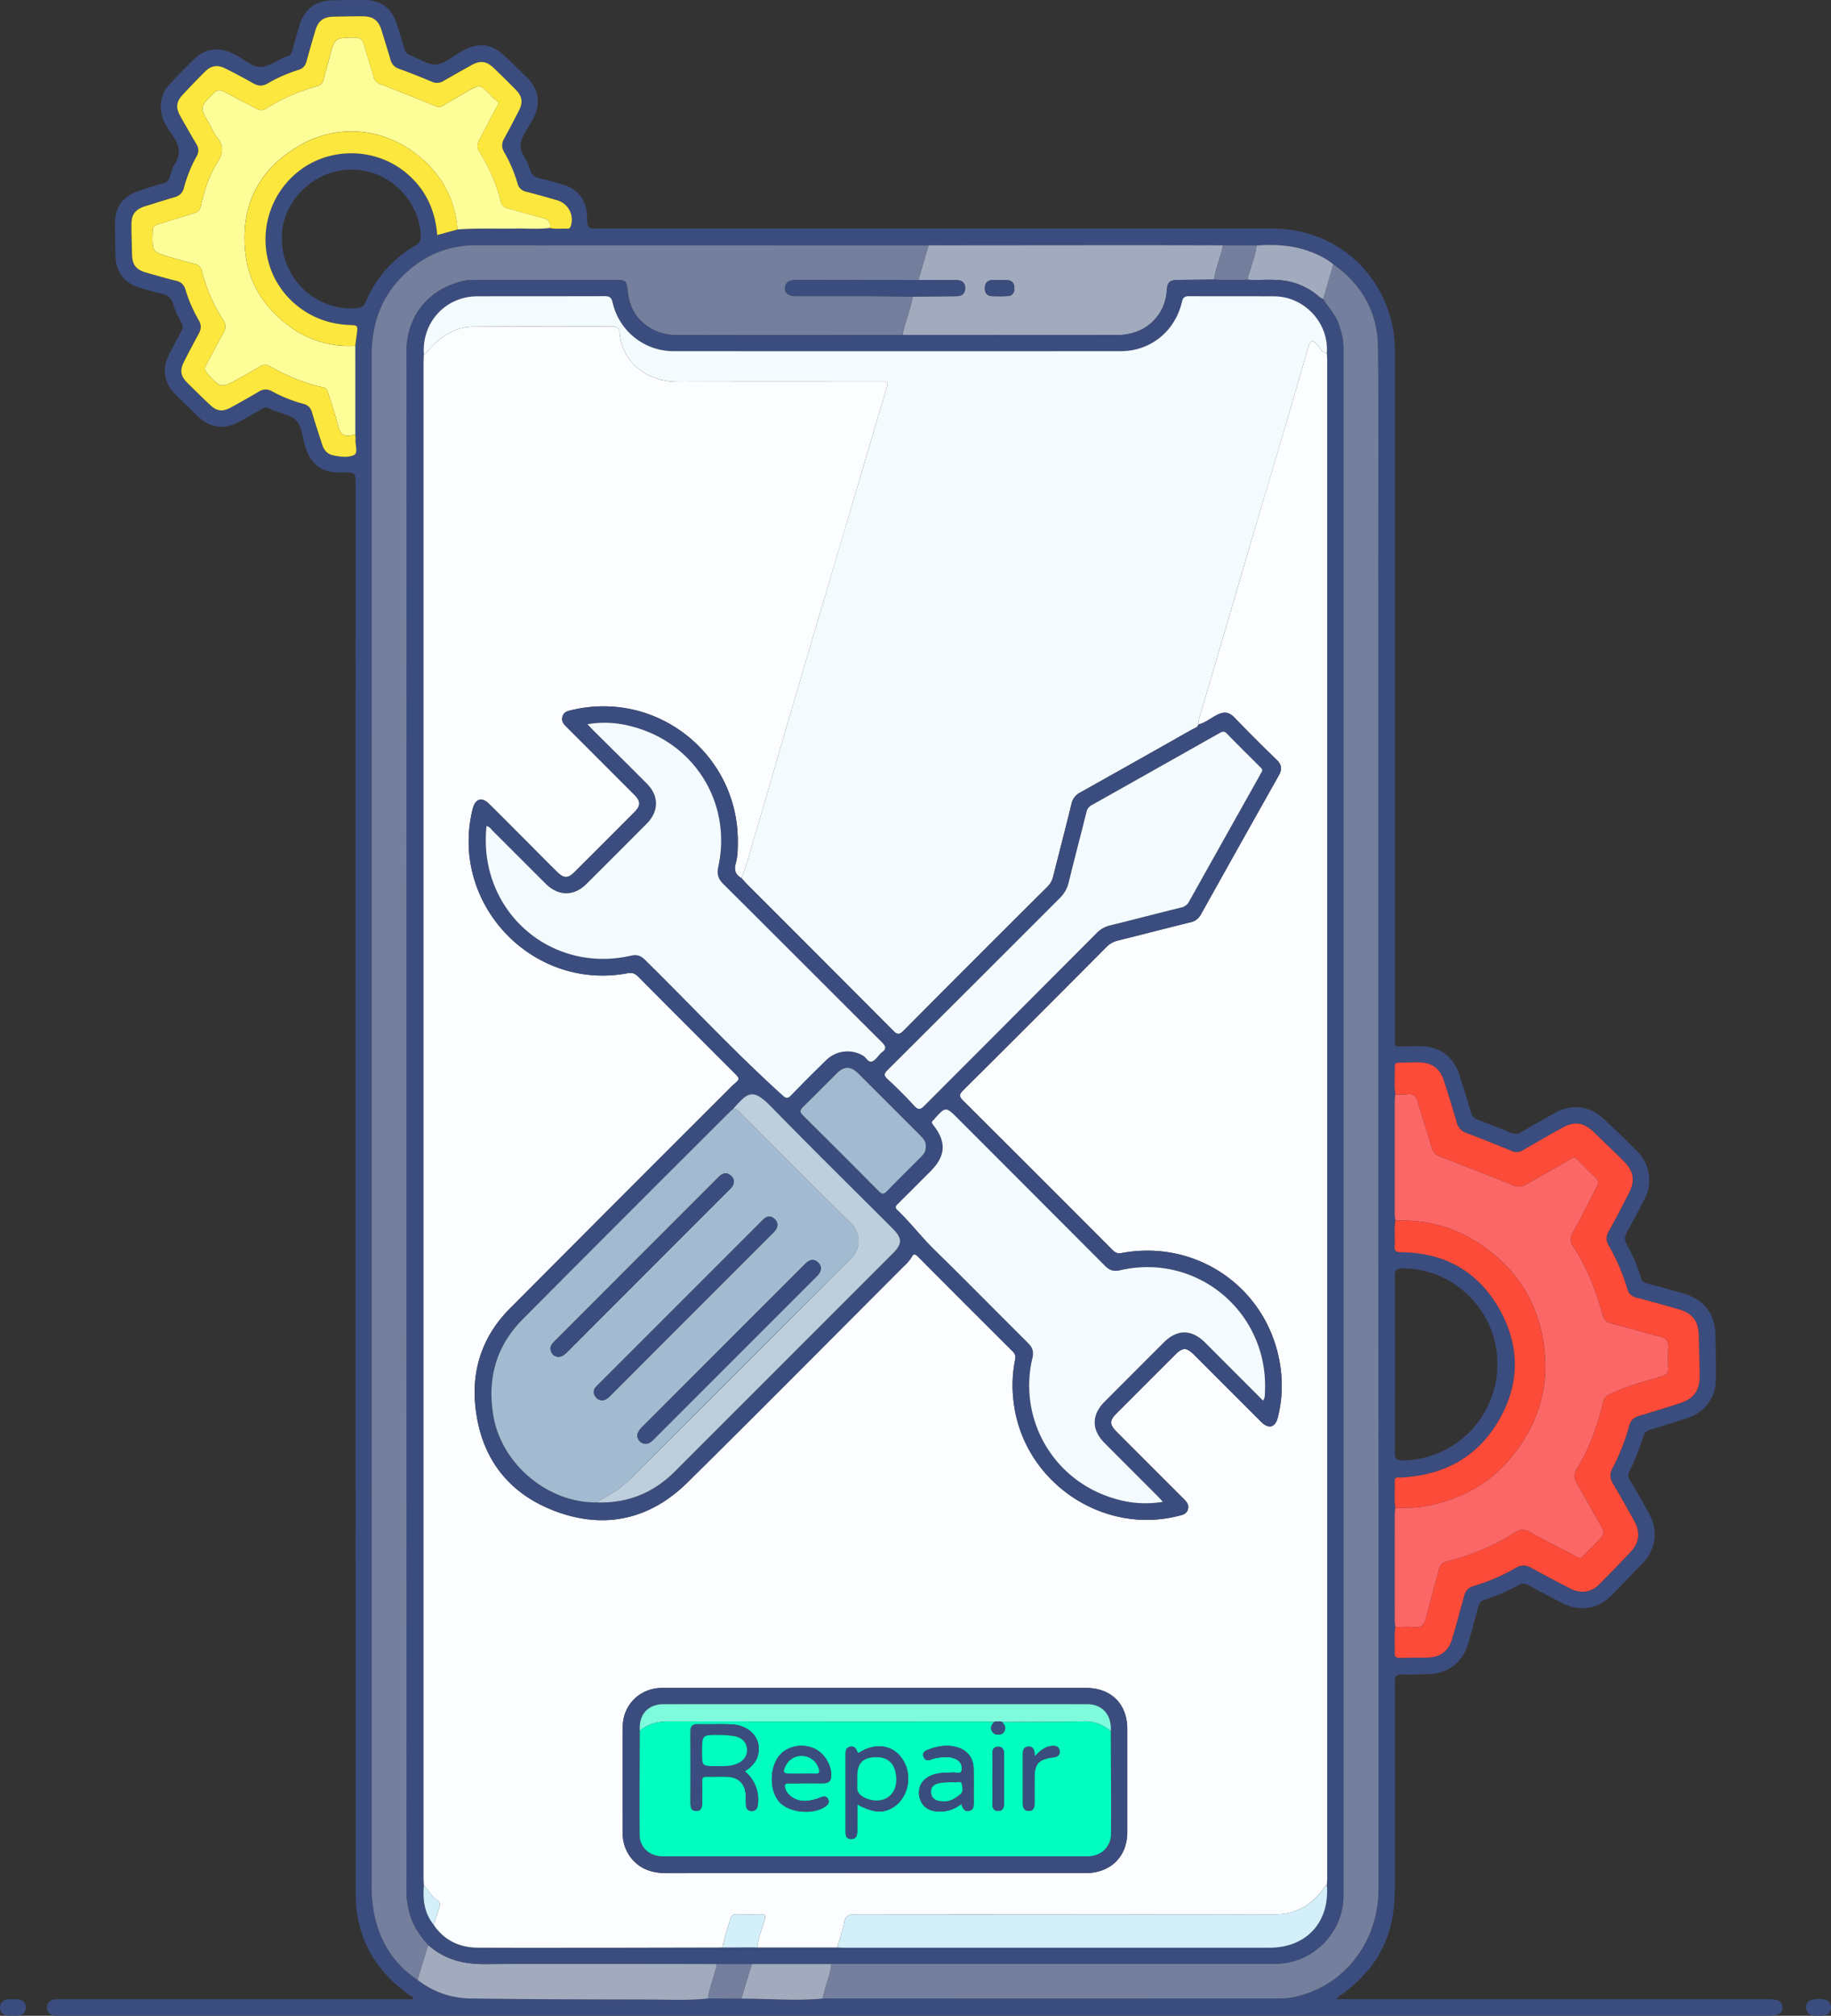<svg xmlns="http://www.w3.org/2000/svg" viewBox="0 0 1384.95 1523.84"><rect x="0" y="0" width="1384.95" height="1523.84" fill="#333333" stroke="none"/><defs><style>.cls-1{fill:#3b4d7e;}.cls-2{fill:#747f9e;}.cls-3{fill:#fb6767;}.cls-4{fill:#fefe99;}.cls-5{fill:#fd4b3a;}.cls-6{fill:#fce73f;}.cls-7{fill:#a2abbe;}.cls-8{fill:#fbfdfe;}.cls-9{fill:#f3fbfe;}.cls-10{fill:#d3effa;}.cls-11{fill:#a3bbd0;}.cls-12{fill:#bdcedd;}.cls-13{fill:#01fdc0;}.cls-14{fill:#7efadd;}</style></defs><g id="Capa_2" data-name="Capa 2"><g id="Capa_1-2" data-name="Capa 1"><path class="cls-1" d="M1011.29,1511.28h326c8,0,10.69,1.53,10.82,6.06.13,4.78-2.73,6.46-11,6.46H46.82a35.35,35.35,0,0,1-6-.16,5.89,5.89,0,0,1-5.21-6.14,5.79,5.79,0,0,1,5.29-6,36.92,36.92,0,0,1,5.47-.17H312.43c-.28-2.44-2.18-2.75-3.39-3.61-26.2-18.75-40-44.18-40-76.42Q268.87,899.14,269,367c0-9.83,0-9.83-9.59-9.83-1.83,0-3.67.11-5.49,0-10-.71-17.16-5.57-21.27-14.77-.59-1.32-1-2.75-1.45-4.12-2.57-7-2.47-15.88-7.55-20.75s-13.76-5.22-20.31-8.9c-2.16-1.21-3.82-.26-5.59.75-5.71,3.24-11.39,6.56-17.18,9.67-11.19,6-22,4.38-31.06-4.49-5.87-5.77-11.8-11.47-17.58-17.32a23.79,23.79,0,0,1-4.72-27.77c3.07-6.42,6.42-12.71,9.89-18.92a6.2,6.2,0,0,0,.12-6.57c-2.23-4.38-4.79-8.78-6-13.48-1.37-5.54-4.72-7.54-9.73-8.64-5.34-1.16-10.58-2.8-15.82-4.36-11.34-3.35-18-11.91-18.33-23.75Q87,180.88,87,168c0-11,6.22-19.62,16.7-23.22,6.55-2.25,13.13-4.46,19.82-6.26a6.3,6.3,0,0,0,5-5c.91-3.15,1.69-6.53,3.46-9.19,5.15-7.77,3.77-14.44-1.34-21.78-4.51-6.47-9.16-13.2-9-21.91a24.26,24.26,0,0,1,6.59-16.91q9-9.57,18.37-18.86c8.05-8,18.54-9.61,28.72-4.75.83.4,1.62.85,2.45,1.23,6.74,3.09,12.89,9.8,19.9,9.24,6.73-.54,13.06-6,20.05-8.23,2.28-.72,2.89-2.43,3.44-4.44,1.69-6.16,3.45-12.3,5.24-18.42C230.17,6.76,238.86.27,252.25.17,260.11.11,268,0,275.83,0c12,0,20.37,6.11,24.1,17.66,2.08,6.42,4.2,12.84,6,19.34a6.47,6.47,0,0,0,4.5,4.89c6.51,2.35,13,7.16,19.35,6.85,6.06-.3,11.92-5.7,17.78-9,15.07-8.52,23.94-7.44,36.33,4.53,4.6,4.45,9.22,8.87,13.82,13.31,10,9.66,11.74,20.51,5.26,32.79-3.24,6.14-8.17,12-9.21,18.49-1,6.33,5.37,12,6.88,18.48,1.1,4.8,3.91,6.78,8.5,7.7,5.53,1.11,10.94,2.85,16.37,4.41,11.62,3.32,18.21,12,18.51,24.17.22,9.12.22,9.12,9.53,9.12H962.09c46.84,0,84.53,32,92,78.37a99.72,99.72,0,0,1,1,15.84q.08,258.66.07,517.31c0,7.61-1.42,6.72,7.1,6.78,4,0,8-.16,12.06-.15,14.38,0,25.11,7.86,29.53,21.62,3,9.38,6,18.78,8.71,28.23.84,2.88,2.16,4.6,5.11,5.67,8.22,3,16.38,6.22,24.42,9.68,3.34,1.45,6,1.39,9.13-.52,8.12-4.91,16.42-9.54,24.72-14.14,13-7.23,26.38-5.65,37.31,4.59,8.54,8,17,16.11,25.22,24.4a30.17,30.17,0,0,1,5.66,35.42c-4.38,8.82-9.05,17.51-13.8,26.14-1.55,2.83-1.78,5.15-.18,8.09a132.28,132.28,0,0,1,11.14,26.12c.69,2.39,2.1,3.39,4.52,4,9,2.31,18,4.93,26.91,7.43,16,4.45,24.58,15.4,24.87,31.84q.3,16.45.31,32.9c0,14.07-8.15,25.27-21.63,29.66-9.2,3-18.42,5.91-27.68,8.65-3.06.91-4.77,2.27-5.75,5.58a159.12,159.12,0,0,1-10.32,25.89,6,6,0,0,0,.2,6.5q7.54,12.7,14.67,25.66c7.15,13,5.1,27.16-5.23,37.78-7.77,8-15.38,16.15-23.26,24-10.58,10.58-24.37,12.51-37.71,5.54-8.4-4.4-16.83-8.77-25.15-13.34-2.48-1.36-4.48-1.6-7.06-.18a147.5,147.5,0,0,1-26.61,11.43c-2.79.88-3.52,2.73-4.16,5.08-2.55,9.33-5.06,18.67-7.76,27.95-4.14,14.18-15,22.56-29.8,23-6.75.21-13.52.48-20.27.27-4.34-.14-5.35,1.44-5.34,5.62q.23,64.18.08,128.37c0,12.79.31,25.62-.51,38.37-1.87,29.41-15.71,52.3-39.54,69.33-.89.64-1.8,1.25-2.67,1.92A10.65,10.65,0,0,0,1011.29,1511.28ZM950.45,185.61l-25.39-.17q-39.76-.06-79.54-.12-71.58,0-143.16.12l-342.25-.07c-21.53,0-39.85,8-55.11,22.85-17.07,16.62-23.88,37.55-23.89,60.88q-.06,577.28,0,1154.56a114.62,114.62,0,0,0,2.23,24.42c4.43,20.44,14.9,37,32.57,48.64a65.81,65.81,0,0,0,39.52,14c45.45.63,90.91.72,136.37.82,14.59,0,29.21.81,43.77-.83l25.19.14c20.52,0,41,1.94,61.55-.07q173.6,0,347.18,0c6.74,0,13.3-1.74,19.71-4,32.58-11.54,53.6-42.87,53.56-78.62q-.53-504.87-.21-1009.73c0-52.1.42-104.21-.2-156.31-.31-26.27-12.35-47.15-33.87-62.4-1.77-1.25-3.47-2.64-5.33-3.74C986.79,186.3,969,184.07,950.45,185.61ZM268.73,261.37c.37-2.89.73-5.79,1.1-8.68.89-6.92.89-6.88-6.36-7.08a62.54,62.54,0,0,1-6.53-.67c-27.11-3.61-49.27-24.05-54.73-50.48a65.49,65.49,0,0,1,29.41-69.07c23.17-14.31,53.76-12.4,74.84,4.7,15,12.19,22.68,28.2,24.21,47.56l15.38-4.2c14.72-1,29.46-.43,44.19-.66,8.53-.14,17.08.64,25.59-.45,4.33,1.06,8.73.29,13.09.47a2.23,2.23,0,0,0,2.51-1.57,15.2,15.2,0,0,0-9.78-19.81c-7.88-2.3-15.78-4.51-23.73-6.56a8.41,8.41,0,0,1-6.64-6.4,106.63,106.63,0,0,0-10.09-23.59c-2-3.56-1.9-6.76.07-10.3,3.81-6.85,7.4-13.83,11-20.8,3.3-6.35,2.72-11-2.17-15.93q-8.28-8.38-16.79-16.55c-5.48-5.25-10.2-5.81-16.88-2.11q-10.54,5.82-21,11.87a9.21,9.21,0,0,1-8.83.65c-8.25-3.43-16.55-6.77-25-9.81a9.53,9.53,0,0,1-6.35-6.85c-2.18-7.35-4.45-14.66-6.71-22-2.4-7.78-6.35-10.81-14.38-10.81-7.31,0-14.61.12-21.92.27-7.76.17-11.74,3.23-13.92,10.67-2.26,7.7-4.52,15.4-6.61,23.15-.88,3.29-2.58,5.37-6,6.4a115.33,115.33,0,0,0-23.51,10.33c-3.81,2.18-7,2-10.74-.13-7-4-14.11-7.68-21.27-11.31-5.7-2.89-10.63-2.17-15,2.2-5.7,5.67-11.32,11.42-16.79,17.31s-5.84,10.16-1.77,17.32c3.88,6.82,7.71,13.67,11.76,20.4a8.38,8.38,0,0,1,.2,9.19,101.42,101.42,0,0,0-9.59,23.8c-1,4.12-3.46,6.09-7.27,7.21-7.35,2.15-14.65,4.48-22,6.76-7.55,2.37-10.49,6.17-10.47,14,0,7.3.31,14.6.43,21.9.13,8.29,2.9,12.06,10.77,14.29,7.55,2.13,15.08,4.36,22.7,6.19,3.88.93,5.91,3.09,7,6.75a108.57,108.57,0,0,0,10,23c2.06,3.58,1.9,6.78,0,10.3q-5.79,10.56-11.23,21.31c-3.11,6.14-2.46,10.58,2.33,15.43q8.49,8.56,17.27,16.83c5.49,5.18,9.63,5.64,16.35,1.94,6.87-3.79,13.75-7.57,20.48-11.62,3.48-2.09,6.56-2.42,10.23-.41a105.59,105.59,0,0,0,23.83,9.5c3.53.94,5.46,3.05,6.49,6.6,2.34,8,5.06,16,7.55,24,1.3,4.17,3.89,7.31,8.05,8.23,5.36,1.19,11.64,2.05,16.14-.17,3.3-1.63.68-8.06,1.15-12.32a15.65,15.65,0,0,0-.17-2.72ZM1055.5,922.68c-1.2,6.33-.15,12.74-.6,19.08-.26,3.64.58,4.84,4.74,4.87,33.53.25,59.25,15,75.21,44.31,15.86,29.11,14.34,58.81-3.57,86.7-16.58,25.82-41.45,37.89-71.78,39.32-2,.09-4.72-.82-4.55,2.86.32,6.72-.69,13.48.55,20.18a25.21,25.21,0,0,0-.54,3.73q-.06,41.22,0,82.42a25.35,25.35,0,0,0,.54,3.74c-1.22,6.71-.29,13.47-.51,20.21-.09,2.77,1.66,3.24,4,3.2,6.76-.12,13.52-.16,20.28-.22,10.28-.08,16.54-4.77,19.44-14.85q4.53-15.78,8.77-31.65c1-3.84,2.89-6.31,7-7.51a146.22,146.22,0,0,0,32.13-13.83c4.19-2.43,7.66-2.19,11.71,0q14.63,8.06,29.52,15.65c7.85,4,15.7,2.94,21.68-3q12-12,23.66-24.4c7-7.45,7.87-15,2.83-24-5.23-9.41-10.46-18.84-16-28.08-2.32-3.89-2.47-7.27-.38-11.27a162.74,162.74,0,0,0,12.84-32.53c1.07-3.94,3.4-6.1,7.31-7.24,10.33-3,20.59-6.3,30.84-9.55,10.54-3.35,15.13-9.53,15.07-20.71-.05-10.22-.4-20.45-.67-30.67-.29-10.83-5-16.85-15.43-19.75s-21.07-6-31.66-8.72a8.81,8.81,0,0,1-7-6.73,156.18,156.18,0,0,0-14.29-33.12c-2-3.65-1.72-6.64.25-10.21,5.31-9.58,10.33-19.33,15.34-29.07,4.71-9.17,3.56-16.49-3.82-23.83s-15.21-14.77-22.8-22.16-14.68-8.39-23.86-3.28q-14.85,8.27-29.52,16.84a9.11,9.11,0,0,1-8.8.65c-11.32-4.63-22.67-9.19-34.1-13.52a11.12,11.12,0,0,1-7.39-8q-4.73-16.29-10-32.41c-2.51-7.67-8.09-12.15-16.08-12.82-5.8-.48-11.69,0-17.54,0-2.33,0-3.38,1-3.29,3.25.28,6.92-.68,13.87.55,20.76a33,33,0,0,0-.56,4.28q0,43.41,0,86.82A34.8,34.8,0,0,0,1055.5,922.68ZM1132.61,1031c0-39.67-32.22-72.06-71.48-72.17-4.8,0-6.11,1.16-6.09,6q.3,66.6,0,133.21c0,5,1.52,6,6.14,6A72.71,72.71,0,0,0,1132.61,1031ZM266.3,128.2c-29.93-.07-54.6,25.21-53.1,54.41,1.57,30.48,27.74,53.26,57.47,50.24,3.25-.33,4.67-1.61,5.88-4.46a89.07,89.07,0,0,1,37.65-42.85c3.11-1.83,4.23-3.79,4.07-7.34C317.05,150.78,293.73,128.26,266.3,128.2Z"/><path class="cls-1" d="M9.42,1523.69a21.76,21.76,0,0,1-4.35,0,6.2,6.2,0,0,1-4.41-8.85c2.21-4.4,6.36-3.39,10.09-3.5,3.36-.1,6.62,0,8.29,3.75a6.1,6.1,0,0,1-4.72,8.62,27.61,27.61,0,0,1-4.9,0Z"/><path class="cls-1" d="M1375.42,1523.8c-3.32.06-6.71.25-8.54-3.37a6,6,0,0,1,1.19-7.5c2.37-2.31,12-2.43,14.58-.22a6,6,0,0,1,1.69,7.42C1383.13,1523,1381,1523.81,1375.42,1523.8Z"/><path class="cls-2" d="M315.87,1496.72c-17.67-11.64-28.14-28.2-32.57-48.64a114.62,114.62,0,0,1-2.23-24.42q0-577.28,0-1154.56c0-23.33,6.82-44.26,23.89-60.88,15.26-14.86,33.58-22.85,55.11-22.85l342.25.07q-3.79,13.08-7.6,26.18-46.62.06-93.23.09c-4.23,0-7.25,1.37-7.73,5.86-.4,3.79,2.77,6.27,7.82,6.28,16.45,0,32.91,0,49.36,0,13.16,0,26.31.2,39.46.31-.43,1.92-.82,3.84-1.29,5.75-1.92,7.8-5.15,15.25-6.4,23.24a15.19,15.19,0,0,1-1.64.17c-56.31,0-112.63.1-169-.07A38,38,0,0,1,495.67,250c-12.61-6-19.41-15.8-20.89-29.8-.89-8.4-1.62-8.51-9.53-8.51q-51.84,0-103.68,0c-2.92,0-5.92-.28-8.75.26-27.2,5.21-45.27,25.75-45.28,53.77q-.19,582.28,0,1164.56a63.23,63.23,0,0,0,2.65,17.2c2.5,8.9,7.84,16,13.68,22.76Z"/><path class="cls-2" d="M1008.44,199.7C1030,215,1042,235.83,1042.31,262.1c.62,52.1.2,104.21.2,156.31q0,504.87.21,1009.73c0,35.75-21,67.08-53.56,78.62-6.41,2.27-13,4-19.71,4q-173.6.13-347.18,0l1.29-5.77c1.54-6.83,4.76-13.23,5.14-20.34,2.37-.07,4.74-.18,7.12-.18q164.55,0,329.11,0c27.88,0,51.2-23.44,51.2-51.38q0-585,0-1170c0-6.29-1.48-12.18-3.53-18.11-2.51-7.29-7.9-12.6-11.84-18.88Z"/><path class="cls-3" d="M1055.5,1229.89a25.35,25.35,0,0,1-.54-3.74q-.06-41.2,0-82.42a25.21,25.21,0,0,1,.54-3.73c6.72-.3,13.41.12,20.16-1,36.24-5.91,63.26-24.88,80.72-57,11.2-20.62,14.6-42.84,11.25-66.12-4.48-31.08-19.8-55.44-45.29-73.51-20-14.18-42.37-20.56-66.84-19.68a34.8,34.8,0,0,1-.55-4.28q0-43.41,0-86.82a34.8,34.8,0,0,1,.55-4.28c3.11,0,6.26.31,9.31-.12,4.59-.64,6.32,1.42,7.52,5.59,3.37,11.72,7.29,23.28,10.75,35a9.11,9.11,0,0,0,6,6.38c18.68,7.27,37.34,14.55,55.94,22a9.67,9.67,0,0,0,9.25-.73c11.19-6.49,22.56-12.67,33.69-19.27,2.45-1.45,3.72-1.24,5.53.64,4.17,4.36,8.36,8.71,12.83,12.75,2.78,2.52,3.17,4.68,1.36,8-6.06,11.24-11.5,22.83-17.86,33.9-2.4,4.17-2.29,7.22.14,10.88,10.59,16,17.33,33.65,22.4,52,1,3.67,3,5.24,6.47,6.15,12.51,3.22,24.91,6.83,37.41,10.07,4.3,1.12,5.9,3.49,5.69,7.84-.26,5.29-.22,10.6,0,15.89.16,3.56-1.2,4.93-4.65,6-13.19,4.13-26.68,7.45-39.23,13.5-2.59,1.25-4.55,2.66-5.28,5.69-4.38,18-10.45,35.29-20.16,51.14-2.3,3.75-2.11,6.93.07,10.66,6.52,11.17,12.74,22.52,19.18,33.75,1.42,2.48,1.52,4.16-.48,6.72-4.2,5.36-9.4,9.69-13.92,14.68-1.43,1.59-2.56,1.72-4.65.59-11.71-6.33-23.82-12-35.29-18.72-4.86-2.86-8.32-2.07-12.3.54-15.71,10.34-33,16.91-51.1,21.65-3.27.85-4.82,2.44-5.66,5.7-3.26,12.67-6.92,25.24-10.16,37.92-1.14,4.45-3.22,6.36-8,5.91S1060.44,1229.89,1055.5,1229.89Z"/><path class="cls-4" d="M415.83,172.34c-8.51,1.09-17.06.31-25.59.45-14.73.23-29.47-.39-44.19.66-1.86-24.47-13.31-43.71-32.72-58.14-25.83-19.2-58.8-20.94-85.24-6.19-31.88,17.79-46.64,45.63-42.47,82.43C188.21,214.4,199.87,232.3,218,246a75.64,75.64,0,0,0,50.77,15.42V328.9a18.91,18.91,0,0,0-3.29.13c-5.95,1.19-8.38-1.69-9.75-7.22-2-8.12-4.83-16-7.28-24.06-.69-2.27-1.14-4.36-4.2-5-14.44-3-27.74-8.94-40.54-16.08a6,6,0,0,0-6.61.15c-5.49,3.26-11.1,6.33-16.66,9.46-13.07,7.36-13.83,7.17-23.83-4.29-1.89-2.17-1.92-3.84-.53-6.32,4.45-8,8.39-16.22,13-24.1,2.2-3.76,1.7-6.67-.48-10a122.41,122.41,0,0,1-15.84-36.48,7,7,0,0,0-5.78-5.67c-5.83-1.44-11.62-3.09-17.38-4.77-14.74-4.32-14.65-4.34-14.22-19.68.09-3.08,1.11-4.55,4.06-5.42,9.1-2.65,18.11-5.62,27.18-8.34,2.85-.85,4.54-2.11,5.27-5.37,2.61-11.61,6.13-23,12.58-33.09,4.41-6.86,4.93-12.6-.38-19.06-2.51-3-4-7-6-10.44C151,81,151.1,81.05,161.2,70.78c2.77-2.82,5.11-3.36,8.61-1.41,7.81,4.35,15.84,8.33,23.71,12.58,2.62,1.42,5,1.89,7.68.18a140.79,140.79,0,0,1,37.92-16.71c2.89-.82,4.81-2.2,5.58-5.25,1.42-5.65,3.1-11.23,4.57-16.87,3.89-14.89,3.87-14.71,19.19-14.9,4.18,0,5.8,1.52,6.83,5.21,2.31,8.25,5,16.38,7.37,24.62a7.34,7.34,0,0,0,4.89,5.29q20.9,8.13,41.68,16.58a6.17,6.17,0,0,0,6.13-.38c6-3.55,12-7,18-10.5,9.58-5.56,9.59-5.56,17.55,2.39a31.59,31.59,0,0,0,4.33,4.18c2.29,1.55,1.79,2.77.63,4.87-4.6,8.3-8.87,16.8-13.34,25.17-1.49,2.77-2,5.38-.25,8.25,7.27,11.9,13.18,24.4,16.44,38a6.73,6.73,0,0,0,5.39,5.42c8.64,2.24,17.16,4.92,25.82,7.07C414.21,165.68,417,167.37,415.83,172.34Z"/><path class="cls-5" d="M1055.5,1229.89c4.94,0,9.91-.36,14.8.11s6.87-1.46,8-5.91c3.24-12.68,6.9-25.25,10.16-37.92.84-3.26,2.39-4.85,5.66-5.7,18.07-4.74,35.39-11.31,51.1-21.65,4-2.61,7.44-3.4,12.3-.54,11.47,6.74,23.58,12.39,35.29,18.72,2.09,1.13,3.22,1,4.65-.59,4.52-5,9.72-9.32,13.92-14.68,2-2.56,1.9-4.24.48-6.72-6.44-11.23-12.66-22.58-19.18-33.75-2.18-3.73-2.37-6.91-.07-10.66,9.71-15.85,15.78-33.18,20.16-51.14.73-3,2.69-4.44,5.28-5.69,12.55-6,26-9.37,39.23-13.5,3.45-1.08,4.81-2.45,4.65-6-.23-5.29-.27-10.6,0-15.89.21-4.35-1.39-6.72-5.69-7.84-12.5-3.24-24.9-6.85-37.41-10.07-3.52-.91-5.45-2.48-6.47-6.15-5.07-18.34-11.81-36-22.4-52-2.43-3.66-2.54-6.71-.14-10.88,6.36-11.07,11.8-22.66,17.86-33.9,1.81-3.36,1.42-5.52-1.36-8-4.47-4-8.66-8.39-12.83-12.75-1.81-1.88-3.08-2.09-5.53-.64-11.13,6.6-22.5,12.78-33.69,19.27a9.67,9.67,0,0,1-9.25.73c-18.6-7.44-37.26-14.72-55.94-22a9.11,9.11,0,0,1-6-6.38c-3.46-11.69-7.38-23.25-10.75-35-1.2-4.17-2.93-6.23-7.52-5.59-3,.43-6.2.11-9.31.12-1.22-6.89-.26-13.84-.54-20.76-.09-2.27,1-3.27,3.29-3.25,5.85.05,11.74-.46,17.54,0,8,.67,13.57,5.15,16.08,12.82q5.27,16.13,10,32.41a11.12,11.12,0,0,0,7.39,8c11.43,4.33,22.78,8.89,34.1,13.52a9.11,9.11,0,0,0,8.8-.65q14.67-8.56,29.52-16.84c9.18-5.11,16.34-4,23.86,3.28s15.28,14.69,22.8,22.16,8.53,14.66,3.82,23.83c-5,9.74-10,19.49-15.34,29.07-2,3.57-2.3,6.56-.25,10.21a156.18,156.18,0,0,1,14.29,33.12,8.81,8.81,0,0,0,7,6.73c10.59,2.74,21.11,5.79,31.66,8.72s15.14,8.92,15.43,19.75c.27,10.22.62,20.45.67,30.67.06,11.18-4.53,17.36-15.07,20.71-10.25,3.25-20.51,6.52-30.84,9.55-3.91,1.14-6.24,3.3-7.31,7.24a162.74,162.74,0,0,1-12.84,32.53c-2.09,4-1.94,7.38.38,11.27,5.53,9.24,10.76,18.67,16,28.08,5,9,4.2,16.57-2.83,24q-11.65,12.36-23.66,24.4c-6,6-13.83,7-21.68,3q-14.88-7.61-29.52-15.65c-4-2.23-7.52-2.47-11.71,0a146.22,146.22,0,0,1-32.13,13.83c-4.07,1.2-5.94,3.67-7,7.51q-4.23,15.87-8.77,31.65c-2.9,10.08-9.16,14.77-19.44,14.85-6.76.06-13.52.1-20.28.22-2.31,0-4.06-.43-4-3.2C1055.21,1243.36,1054.28,1236.6,1055.5,1229.89Z"/><path class="cls-6" d="M415.83,172.34c1.12-5-1.62-6.66-5.94-7.74-8.66-2.15-17.18-4.83-25.82-7.07a6.73,6.73,0,0,1-5.39-5.42c-3.26-13.63-9.17-26.13-16.44-38-1.75-2.87-1.24-5.48.25-8.25C367,97.46,371.23,89,375.83,80.66c1.16-2.1,1.66-3.32-.63-4.87a31.59,31.59,0,0,1-4.33-4.18c-8-8-8-8-17.55-2.39-6,3.48-12,7-18,10.5a6.17,6.17,0,0,1-6.13.38q-20.76-8.47-41.68-16.58a7.34,7.34,0,0,1-4.89-5.29c-2.36-8.24-5.06-16.37-7.37-24.62-1-3.69-2.65-5.26-6.83-5.21-15.32.19-15.3,0-19.19,14.9-1.47,5.64-3.15,11.22-4.57,16.87-.77,3-2.69,4.43-5.58,5.25A140.79,140.79,0,0,0,201.2,82.13c-2.69,1.71-5.06,1.24-7.68-.18-7.87-4.25-15.9-8.23-23.71-12.58-3.5-2-5.84-1.41-8.61,1.41C151.1,81.05,151,81,158.08,93.27c2,3.48,3.46,7.39,6,10.44,5.31,6.46,4.79,12.2.38,19.06-6.45,10-10,21.48-12.58,33.09-.73,3.26-2.42,4.52-5.27,5.37-9.07,2.72-18.08,5.69-27.18,8.34-3,.87-4,2.34-4.06,5.42-.43,15.34-.52,15.36,14.22,19.68,5.76,1.68,11.55,3.33,17.38,4.77a7,7,0,0,1,5.78,5.67,122.41,122.41,0,0,0,15.84,36.48c2.18,3.32,2.68,6.23.48,10-4.61,7.88-8.55,16.13-13,24.1-1.39,2.48-1.36,4.15.53,6.32,10,11.46,10.76,11.65,23.83,4.29,5.56-3.13,11.17-6.2,16.66-9.46a6,6,0,0,1,6.61-.15c12.8,7.14,26.1,13.12,40.54,16.08,3.06.63,3.51,2.72,4.2,5,2.45,8,5.26,15.94,7.28,24.06,1.37,5.53,3.8,8.41,9.75,7.22a18.91,18.91,0,0,1,3.29-.13,15.65,15.65,0,0,1,.17,2.72c-.47,4.26,2.15,10.69-1.15,12.32-4.5,2.22-10.78,1.36-16.14.17-4.16-.92-6.75-4.06-8.05-8.23-2.49-8-5.21-15.93-7.55-24-1-3.55-3-5.66-6.49-6.6a105.59,105.59,0,0,1-23.83-9.5c-3.67-2-6.75-1.68-10.23.41-6.73,4-13.61,7.83-20.48,11.62-6.72,3.7-10.86,3.24-16.35-1.94q-8.76-8.28-17.27-16.83c-4.79-4.85-5.44-9.29-2.33-15.43q5.44-10.74,11.23-21.31c1.94-3.52,2.1-6.72,0-10.3a108.57,108.57,0,0,1-10-23c-1.1-3.66-3.13-5.82-7-6.75-7.62-1.83-15.15-4.06-22.7-6.19-7.87-2.23-10.64-6-10.77-14.29-.12-7.3-.42-14.6-.43-21.9,0-7.86,2.92-11.66,10.47-14,7.31-2.28,14.61-4.61,22-6.76,3.81-1.12,6.27-3.09,7.27-7.21a101.42,101.42,0,0,1,9.59-23.8,8.38,8.38,0,0,0-.2-9.19c-4-6.73-7.88-13.58-11.76-20.4-4.07-7.16-3.73-11.42,1.77-17.32s11.09-11.64,16.79-17.31c4.4-4.37,9.33-5.09,15-2.2C177.47,55.27,184.59,59,191.58,63c3.71,2.09,6.93,2.31,10.74.13a115.33,115.33,0,0,1,23.51-10.33c3.38-1,5.08-3.11,6-6.4,2.09-7.75,4.35-15.45,6.61-23.15,2.18-7.44,6.16-10.5,13.92-10.67,7.31-.15,14.61-.28,21.92-.27,8,0,12,3,14.38,10.81,2.26,7.32,4.53,14.63,6.71,22a9.53,9.53,0,0,0,6.35,6.85c8.41,3,16.71,6.38,25,9.81a9.21,9.21,0,0,0,8.83-.65q10.42-6,21-11.87c6.68-3.7,11.4-3.14,16.88,2.11q8.52,8.14,16.79,16.55c4.89,5,5.47,9.58,2.17,15.93-3.62,7-7.21,14-11,20.8-2,3.54-2.11,6.74-.07,10.3a106.63,106.63,0,0,1,10.09,23.59,8.41,8.41,0,0,0,6.64,6.4c7.95,2,15.85,4.26,23.73,6.56a15.2,15.2,0,0,1,9.78,19.81,2.23,2.23,0,0,1-2.51,1.57C424.56,172.63,420.16,173.4,415.83,172.34Z"/><path class="cls-7" d="M694.76,211.62q3.79-13.1,7.6-26.18,71.58-.06,143.16-.12,39.76,0,79.54.12c-1.6,8.8-5.71,17-6.74,25.92l-26.83.27c-6.93.07-8.58,1.66-9,8.67a34.9,34.9,0,0,1-24.05,30.89,40.09,40.09,0,0,1-12.36,2.06q-81.66.08-163.3-.08c1.25-8,4.48-15.43,6.4-23.23.47-1.91.86-3.83,1.29-5.75q16.15-.13,32.3-.25c4.17,0,7.26-1.33,7.24-6.16s-3.1-6.06-7.29-6.05C713.38,211.74,704.07,211.66,694.76,211.62Zm61.4.16v0c-1.64,0-3.29,0-4.93,0-4-.09-6.2,1.83-6.3,5.87s1.84,6.22,5.9,6.29c3.83.06,7.68.18,11.5-.1,3.54-.26,5-2.72,4.94-6.06s-1.49-5.66-5.08-5.94C760.19,211.65,758.17,211.78,756.16,211.78Z"/><path class="cls-5" d="M1055.5,922.68c24.47-.88,46.83,5.5,66.84,19.68,25.49,18.07,40.81,42.43,45.29,73.51,3.35,23.28-.05,45.5-11.25,66.12-17.46,32.15-44.48,51.12-80.72,57-6.75,1.1-13.44.68-20.16,1-1.24-6.7-.23-13.46-.55-20.18-.17-3.68,2.52-2.77,4.55-2.86,30.33-1.43,55.2-13.5,71.78-39.32,17.91-27.89,19.43-57.59,3.57-86.7-16-29.29-41.68-44.06-75.21-44.31-4.16,0-5-1.23-4.74-4.87C1055.35,935.42,1054.3,929,1055.5,922.68Z"/><path class="cls-7" d="M315.87,1496.72q4-13.23,8-26.46c12.22,10.9,26.49,14.64,42.82,14.52,58.45-.44,116.91-.1,175.37-.06.42,1.9-.69,3.49-1.1,5.22-1.65,7-4.61,13.61-5.39,20.81-14.56,1.64-29.18.87-43.77.83-45.46-.1-90.92-.19-136.37-.82A65.81,65.81,0,0,1,315.87,1496.72Z"/><path class="cls-6" d="M268.73,261.37A75.64,75.64,0,0,1,218,246c-18.09-13.65-29.75-31.55-32.34-54.4-4.17-36.8,10.59-64.64,42.47-82.43,26.44-14.75,59.41-13,85.24,6.19,19.41,14.43,30.86,33.67,32.72,58.14l-15.38,4.2c-1.53-19.36-9.19-35.37-24.21-47.56-21.08-17.1-51.67-19-74.84-4.7a65.49,65.49,0,0,0-29.41,69.07c5.46,26.43,27.62,46.87,54.73,50.48a62.54,62.54,0,0,0,6.53.67c7.25.2,7.25.16,6.36,7.08C269.46,255.58,269.1,258.48,268.73,261.37Z"/><path class="cls-7" d="M628.7,1484.71c-.38,7.11-3.6,13.51-5.14,20.34l-1.29,5.77c-20.51,2-41,0-61.55.07q4-13.08,7.91-26.17Z"/><path class="cls-7" d="M1008.44,199.7l-7.65,26.44a13.81,13.81,0,0,1-2.8-1.56,49.56,49.56,0,0,0-26.3-12.34c-9.21-1.42-18.55-.19-27.81-.77-.37-2.07.74-3.83,1.27-5.7,1.9-6.68,4.44-13.2,5.3-20.16,18.53-1.54,36.34.69,52.66,10.35C1005,197.06,1006.67,198.45,1008.44,199.7Z"/><path class="cls-2" d="M568.63,1484.72q-3.95,13.08-7.91,26.17l-25.19-.14c.78-7.2,3.74-13.83,5.39-20.81.41-1.73,1.52-3.32,1.1-5.22Z"/><path class="cls-2" d="M950.45,185.61c-.86,7-3.4,13.48-5.3,20.16-.53,1.87-1.64,3.63-1.27,5.7a231.85,231.85,0,0,1-25.56-.11c1-9,5.14-17.12,6.74-25.92Z"/><path class="cls-1" d="M918.32,211.36a231.85,231.85,0,0,0,25.56.11c9.26.58,18.6-.65,27.81.77A49.56,49.56,0,0,1,998,224.58a13.81,13.81,0,0,0,2.8,1.56c3.94,6.28,9.33,11.59,11.84,18.88,2,5.93,3.53,11.82,3.53,18.11q0,585,0,1170c0,27.94-23.32,51.38-51.2,51.38q-164.56.06-329.11,0c-2.38,0-4.75.11-7.12.18H542c-58.46,0-116.92-.38-175.37.06-16.33.12-30.6-3.62-42.82-14.52-5.84-6.81-11.18-13.86-13.68-22.76a63.23,63.23,0,0,1-2.65-17.2q-.08-582.27,0-1164.56c0-28,18.08-48.56,45.28-53.77,2.83-.54,5.83-.26,8.75-.26q51.84,0,103.68,0c7.91,0,8.64.11,9.53,8.51,1.48,14,8.28,23.78,20.89,29.8a38,38,0,0,0,16.49,3.26c56.32.17,112.64.09,169,.07a15.19,15.19,0,0,0,1.64-.17q81.64.06,163.3.07a40.09,40.09,0,0,0,12.36-2.06,34.9,34.9,0,0,0,24.05-30.89c.45-7,2.1-8.6,9-8.67ZM546.5,1472.21l26.4,0,60.28,0c2,.07,4,.19,6,.19H960.28c27.86,0,45.68-19.43,43.33-47.26.09-2,.27-4,.27-6q0-572.69,0-1145.39c0-2.37-.17-4.74-.26-7.11,1.59-22.47-17-42.45-39.76-42.59-21.39-.14-42.77,0-64.16-.11-3.47,0-4.87.76-5.75,4.49-5.2,22.16-23.78,37.06-46.22,37.07q-169.17.11-338.32,0a47.19,47.19,0,0,1-46-36.71c-.88-3.9-2.26-4.88-6.07-4.86-32.16.15-64.33,0-96.5.11-23.86.07-41.89,19.75-40.23,43.68-.08,2.55-.24,5.1-.24,7.66q0,571.64,0,1143.28c0,2.19.16,4.38.24,6.56-1,10.82.3,21.09,7.46,29.89,8.07,11.84,19.61,17.17,33.59,17.23,34.56.15,69.12.07,103.68.05Q505.92,1472.33,546.5,1472.21Z"/><path class="cls-1" d="M694.76,211.62c9.31,0,18.62.12,27.93.11,4.19,0,7.28,1.21,7.29,6.05s-3.07,6.14-7.24,6.16q-16.15.1-32.3.25c-13.15-.11-26.3-.27-39.46-.31-16.45,0-32.91,0-49.36,0-5,0-8.22-2.49-7.82-6.28.48-4.49,3.5-5.86,7.73-5.86Q648.14,211.74,694.76,211.62Z"/><path class="cls-1" d="M756.16,211.78c2,0,4-.13,6,0,3.59.28,5,2.59,5.08,5.94s-1.4,5.8-4.94,6.06c-3.82.28-7.67.16-11.5.1-4.06-.07-6-2.34-5.9-6.29s2.28-6,6.3-5.87c1.64,0,3.29,0,4.93,0Z"/><path class="cls-8" d="M1003.62,266.63c.09,2.37.26,4.74.26,7.11q0,572.7,0,1145.39c0,2-.18,4-.27,6-1,.19-1.44.92-2,1.7-8.82,12.9-20.91,20.23-36.67,20.29-44.06.16-88.13.06-132.19.06q-92.7,0-185.4-.1c-5.23,0-8,1.12-9,6.76-1.11,6.23-3.4,12.25-5.18,18.36l-60.28,0c.32-7.53,4-14.22,5.6-21.43.57-2.54.53-3.7-2.48-3.65q-9.56.19-19.11,0c-2.41-.05-3.58.85-4.29,3.11-2.28,7.25-4.67,14.48-6.12,22q-40.59.09-81.17.17c-34.56,0-69.12.1-103.68-.05-14-.06-25.52-5.39-33.59-17.23,1.45-4.47,3-8.92,4.32-13.43.51-1.74.66-3.81-1.22-4.93-4.7-2.79-6.86-7.86-10.56-11.53-.08-2.18-.24-4.37-.24-6.56q0-571.64,0-1143.28c0-2.56.16-5.11.24-7.66,1.56,0,2-1.3,2.85-2.25,9.13-10.67,20.17-18.34,34.6-18.49,34.91-.34,69.82-.06,104.74-.17,4.07,0,5.68,1.07,6,5.51a36.92,36.92,0,0,0,12.4,24.79c9.27,8.51,20.61,11.57,33.17,11.53,49.9-.19,99.81-.08,149.71-.08,1.28,0,2.56,0,3.83,0,2.79-.1,4,.53,3,3.83-8.76,29.29-17.34,58.62-26,87.94q-11.76,39.78-23.59,79.54-14.84,50.25-29.56,100.54c-6.75,23-13.15,46.19-20.21,69.15C568,641,565.45,652.72,560.8,663.79c-4.4-2.47-5.71-6-4.31-10.91,1.5-5.3,1.56-10.85,1.6-16.32.46-65.94-60.63-114.79-124.9-99.92-3.15.73-6.64,1.17-7.72,5.13s1.4,6.1,3.77,8.46q25.44,25.38,50.81,50.81c4.59,4.6,4.62,8.1.09,12.64q-22.83,22.94-45.76,45.76c-4.67,4.65-7.9,4.65-12.67,0C415.17,653,408.76,646.5,402.29,640c-10.86-10.86-21.67-21.76-32.59-32.57-5-4.94-9.88-3.63-11.83,3-.31,1-.59,2.12-.83,3.19-16,70.72,46.26,135.48,117.58,122.07,3.61-.68,5.68.13,8.09,2.56q36.15,36.38,72.47,72.59c4.76,4.77,4.76,4.76-.46,9.15-.83.7-1.58,1.52-2.35,2.29Q469,905.72,385.67,989.18C366,1008.93,357,1033.41,359.4,1061c3.4,39.69,24.19,68,61.56,81.72,36.9,13.51,70.93,5.7,99-22,55.18-54.44,109.74-109.52,164.54-164.36a27.7,27.7,0,0,0,4.93-5.82c1.72-3.14,2.89-2.63,5.07-.43q35.6,35.76,71.37,71.36c1.88,1.86,2.59,3.58,2,6.25a98.72,98.72,0,0,0-1,33.25c7.62,58.9,66.42,99.35,123.9,85.11,3.16-.78,6.7-1.23,7.78-5.1s-1.38-6.09-3.78-8.48q-25.06-25-50-50c-5.73-5.75-5.7-8.56-.06-14.21q21.9-21.93,43.83-43.83c6.15-6.15,8.77-6.15,15,0q25.21,25.2,50.43,50.41c5.67,5.65,10.66,4.29,12.6-3.44a98.58,98.58,0,0,0,2.08-37c-7.73-58.85-61.67-98-120.14-87.22-3.29.61-5-.3-7.06-2.36Q785,888.38,728.5,832.05c-3.4-3.37-2.91-4.93.19-8Q783,770.1,836.93,715.85a18,18,0,0,1,8.86-4.9c18.23-4.52,36.42-9.27,54.66-13.75a11.52,11.52,0,0,0,7.92-6q29.36-52.59,58.91-105.06c2.5-4.44,2.26-8-1.57-11.68q-16.34-15.86-32.18-32.2c-4.15-4.3-8.07-4.33-13.07-1.78-4.67,2.37-8.75,5.93-14,7.17a14.49,14.49,0,0,1,.93-5.88q6.12-20.37,12.09-40.8,14.61-49.73,29.2-99.46c7-23.9,14.22-47.76,21.26-71.67,6.62-22.5,13.09-45,19.72-67.54,1.62-5.49,3.09-5.61,7.2-1.28C998.89,263.14,999.56,267,1003.62,266.63ZM661.75,1276v0H501c-17,0-29.89,12.66-30,29.72-.15,26.7-.07,53.39,0,80.09a29.6,29.6,0,0,0,7.87,20.48c6.93,7.58,15.85,9.76,25.78,9.75q157.44-.12,314.87-.07c1.09,0,2.19,0,3.29,0,18.08-.81,29.84-13,29.84-31V1307c0-18.9-12.22-31-31.29-31Z"/><path class="cls-9" d="M560.8,663.79c4.65-11.07,7.23-22.81,10.74-34.24,7.06-23,13.46-46.11,20.21-69.15q14.71-50.29,29.56-100.54,11.75-39.8,23.59-79.54c8.68-29.32,17.26-58.65,26-87.94,1-3.3-.22-3.93-3-3.83-1.27,0-2.55,0-3.83,0-49.9,0-99.81-.11-149.71.08-12.56,0-23.9-3-33.17-11.53a36.92,36.92,0,0,1-12.4-24.79c-.33-4.44-1.94-5.52-6-5.51-34.92.11-69.83-.17-104.74.17-14.43.15-25.47,7.82-34.6,18.49-.82,1-1.29,2.26-2.85,2.25C318.94,243.78,337,224.1,360.83,224c32.17-.1,64.34,0,96.5-.11,3.81,0,5.19,1,6.07,4.86a47.19,47.19,0,0,0,46,36.71q169.15.11,338.32,0c22.44,0,41-14.91,46.22-37.07.88-3.73,2.28-4.51,5.75-4.49,21.39.15,42.77,0,64.16.11,22.81.14,41.35,20.12,39.76,42.59-4.06.32-4.73-3.49-6.75-5.61-4.11-4.33-5.58-4.21-7.2,1.28-6.63,22.5-13.1,45-19.72,67.54-7,23.91-14.21,47.77-21.26,71.67q-14.64,49.71-29.2,99.46-6,20.41-12.09,40.8a14.49,14.49,0,0,0-.93,5.88c-.54,2.38-2.82,2.71-4.47,3.65q-42.42,24-84.92,47.82a12.53,12.53,0,0,0-6.65,8.69c-4.45,18.25-9.22,36.43-13.8,54.65a16.15,16.15,0,0,1-4.41,7.93q-54.59,54.38-109,109c-3.19,3.22-4.74,2.69-7.61-.19Q620.54,723.79,565.21,668.6C563.68,667.06,562.27,665.4,560.8,663.79Z"/><path class="cls-10" d="M633.18,1472.21c1.78-6.11,4.07-12.13,5.18-18.36,1-5.64,3.79-6.78,9-6.76q92.7.23,185.4.1c44.06,0,88.13.1,132.19-.06,15.76-.06,27.85-7.39,36.67-20.29.53-.78,1-1.51,2-1.7,2.35,27.83-15.47,47.26-43.33,47.26H639.2C637.19,1472.4,635.19,1472.28,633.18,1472.21Z"/><path class="cls-10" d="M546.5,1472.21c1.45-7.48,3.84-14.71,6.12-22,.71-2.26,1.88-3.16,4.29-3.11q9.55.21,19.11,0c3-.05,3.05,1.11,2.48,3.65-1.63,7.21-5.28,13.9-5.6,21.44Z"/><path class="cls-10" d="M320.6,1425.21c3.7,3.67,5.86,8.74,10.56,11.53,1.88,1.12,1.73,3.19,1.22,4.93-1.33,4.51-2.87,9-4.32,13.43C320.9,1446.3,319.65,1436,320.6,1425.21Z"/><path class="cls-1" d="M560.8,663.79c1.47,1.61,2.88,3.27,4.41,4.81q55.24,55.27,110.45,110.58c2.87,2.88,4.42,3.41,7.61.19q54.3-54.66,109-109a16.15,16.15,0,0,0,4.41-7.93c4.58-18.22,9.35-36.4,13.8-54.65a12.53,12.53,0,0,1,6.65-8.69Q859.62,575.35,902,551.3c1.65-.94,3.93-1.27,4.47-3.65,5.24-1.24,9.32-4.8,14-7.17,5-2.55,8.92-2.52,13.07,1.78q15.81,16.38,32.18,32.2c3.83,3.72,4.07,7.24,1.57,11.68q-29.55,52.47-58.91,105.06a11.52,11.52,0,0,1-7.92,6c-18.24,4.48-36.43,9.23-54.66,13.75a18,18,0,0,0-8.86,4.9q-54,54.21-108.24,108.19c-3.1,3.08-3.59,4.64-.19,8q56.64,56.24,112.91,112.83c2.06,2.06,3.77,3,7.06,2.36,58.47-10.77,112.41,28.37,120.14,87.22a98.58,98.58,0,0,1-2.08,37c-1.94,7.73-6.93,9.09-12.6,3.44q-25.24-25.19-50.43-50.41c-6.2-6.19-8.82-6.19-15,0q-21.91,21.9-43.83,43.83c-5.64,5.65-5.67,8.46.06,14.21q25,25.07,50,50c2.4,2.39,4.83,4.7,3.78,8.48s-4.62,4.32-7.78,5.1c-57.48,14.24-116.28-26.21-123.9-85.11a98.72,98.72,0,0,1,1-33.25c.57-2.67-.14-4.39-2-6.25q-35.77-35.6-71.37-71.36c-2.18-2.2-3.35-2.71-5.07.43a27.7,27.7,0,0,1-4.93,5.82c-54.8,54.84-109.36,109.92-164.54,164.36-28.06,27.68-62.09,35.49-99,22-37.37-13.68-58.16-42-61.56-81.72-2.37-27.58,6.64-52.06,26.27-71.81q83.11-83.65,166.7-166.86c.77-.77,1.52-1.59,2.35-2.29,5.22-4.39,5.22-4.38.46-9.15q-36.25-36.27-72.47-72.59c-2.41-2.43-4.48-3.24-8.09-2.56C403.3,749.14,341,684.38,357,613.66c.24-1.07.52-2.14.83-3.19,1.95-6.63,6.83-7.94,11.83-3,10.92,10.81,21.73,21.71,32.59,32.57,6.47,6.46,12.88,13,19.42,19.37,4.77,4.68,8,4.68,12.67,0q22.94-22.83,45.76-45.76c4.53-4.54,4.5-8-.09-12.64q-25.37-25.44-50.81-50.81c-2.37-2.36-4.83-4.59-3.77-8.46s4.57-4.4,7.72-5.13c64.27-14.87,125.36,34,124.9,99.92,0,5.47-.1,11-1.6,16.32C555.09,657.83,556.4,661.32,560.8,663.79ZM451,1135.73c23.18.94,43-6.94,59.35-23.22q82.47-82.23,164.73-164.68c7.64-7.64,7.64-11.61,0-19.28-30.74-30.75-61.76-61.23-92.11-92.35-13.81-14.15-17.64-9.85-27.85,1.47a2.48,2.48,0,0,0-.27.48,26.7,26.7,0,0,0-2.11,1.71Q474,918.55,395.31,997.32c-20.34,20.44-27,45.41-22.07,73.51C379.63,1107.12,414.59,1136.14,451,1135.73ZM368,624.42c-6.76,63.41,47.87,112.07,109.51,97.94,4.25-1,7.2,0,10.28,3,34.79,34.16,68,69.91,104.24,102.61,2.59,2.34,3.85,2.67,6.39,0,8.61-8.95,17.43-17.73,26.32-26.4A23.1,23.1,0,0,1,653,798.1c2.39,1.39,3.79,5.4,6.79,4.26,2.5-1,4.25-3.89,6.33-5.94a5.67,5.67,0,0,1,.78-.77c3.7-2.54,3.5-4.51.18-7.82C627,748,587.12,708,547,668.2c-4-4-5-7.6-3.77-13.06,10.43-47.87-17.88-93.68-65.33-106a77.89,77.89,0,0,0-33.63-1.74c1.78,1.89,3,3.23,4.23,4.49,13.61,13.53,27.32,27,40.82,40.59,9.14,9.24,9,20.88-.2,30.09q-22.83,22.92-45.75,45.75c-9.33,9.27-21.14,9.2-30.56-.17-13.47-13.4-26.88-26.88-40.35-40.29C371.26,626.67,370.34,625,368,624.42ZM955.37,1058.8c1.52-2.22,1.34-4.11,1.44-5.9,3.3-60.22-50.78-106.09-109.44-92.62-5,1.15-8.12.09-11.59-3.4q-55.32-55.62-110.88-111c-9.57-9.57-9.57-9.57-18.58.65a2.87,2.87,0,0,1-.39.39c-1.53,1.17-1.19,2.06,0,3.52,10.19,13,9.49,23.46-2.24,35.22-8.14,8.15-16.26,16.32-24.47,24.4-1.68,1.66-2.42,2.75-.29,4.77,9.93,9.41,18.18,20.39,28,30,23.81,23.25,47.1,47,70.75,70.44,3.39,3.37,4.39,6.64,3.3,11.25a88.8,88.8,0,0,0,52.61,103c14.5,6,29.56,8.49,46.05,5.77-1.78-1.91-3-3.23-4.19-4.48q-20-20-39.94-40c-10-10-10-21.19.08-31.26q22.26-22.35,44.6-44.61c10.29-10.28,21.16-10.24,31.51.11Zm-.65-476.09c.1-1.56-.9-2.2-1.65-3-8.39-8.41-16.88-16.74-25.15-25.27-2.14-2.2-3.72-1.3-5.71-.17Q874,581.5,825.83,608.6a7.68,7.68,0,0,0-4.06,5.36c-4.38,17.71-9.09,35.34-13.4,53.06a24.61,24.61,0,0,1-6.91,12.07q-65.1,64.85-130.06,129.82c-2.57,2.57-3.14,3.94-.16,6.71,7,6.46,13.74,13.16,20.15,20.17,3.11,3.39,4.71,3.19,7.9,0q65-65.34,130.2-130.44a20.69,20.69,0,0,1,10.24-5.79c17.9-4.37,35.71-9.12,53.61-13.46a8.71,8.71,0,0,0,6.14-4.7q26.73-47.79,53.57-95.52C953.67,584.75,954.24,583.62,954.72,582.71ZM700.24,866.9c.31-3.35-1.45-5.82-3.72-8.09C680.63,842.94,664.8,827,648.86,811.2c-5.37-5.33-10.37-5.27-15.73,0-8.57,8.47-17,17.1-25.62,25.49-2.43,2.36-2.88,3.75-.18,6.41q28.84,28.47,57.34,57.3c2.22,2.23,3.54,2.83,6.05.22,8.47-8.82,17.23-17.37,25.88-26C698.72,872.51,700.42,870.19,700.24,866.9Z"/><path class="cls-1" d="M661.75,1276H821.37c19.07,0,31.29,12.1,31.29,31v77.9c0,18-11.76,30.22-29.84,31-1.1,0-2.2,0-3.29,0q-157.44,0-314.87.07c-9.93,0-18.85-2.17-25.78-9.75A29.6,29.6,0,0,1,471,1385.8c-.05-26.7-.13-53.39,0-80.09.1-17.06,13-29.71,30-29.72H661.75Zm178.43,32.73c.88-12.19-6.24-20.48-18-20.49q-160-.06-320,0c-12.11,0-19.1,7.85-18.26,20.09-.07,26.3-.31,52.6-.1,78.9.07,9.44,7.6,16,17.33,16q160.86,0,321.72,0c9.7,0,17.38-7,17.45-16.72C840.54,1360.61,840.26,1334.67,840.18,1308.74Z"/><path class="cls-11" d="M451,1135.73c-36.38.41-71.34-28.61-77.73-64.9-4.95-28.1,1.73-53.07,22.07-73.51q78.49-78.92,157.37-157.46a25.14,25.14,0,0,1,2.12-1.71c2.79-.1,4.14,2.09,5.78,3.73,27.68,27.65,55.15,55.52,83.14,82.85a18.67,18.67,0,0,1,.12,26.57q-84.12,83.43-167.69,167.41c-1.41,1.41-3.06,2.57-4.57,3.89C465.37,1128,457.91,1131.45,451,1135.73Zm37.59-44.26c2.77-.23,4.71-2.16,6.66-4.12L617,965.59a20.79,20.79,0,0,0,2.54-2.86c2-3,1.8-6-.81-8.42-2.43-2.3-5.29-2.31-8-.35a27.23,27.23,0,0,0-3.2,3q-60.5,60.48-121,121a20,20,0,0,0-3.76,4.63C480.69,1086.6,483.85,1091.46,488.56,1091.47Zm-33.12-32.85c3.42-.28,5.3-2.62,7.35-4.68q60.29-60.27,120.54-120.55c1.54-1.54,3.26-2.91,4.13-5,1.24-3,.26-5.44-2.08-7.26a5.35,5.35,0,0,0-7.08-.08,32.79,32.79,0,0,0-2.77,2.64L453.05,1046.12a33,33,0,0,0-2.66,2.77,5.24,5.24,0,0,0-.49,6.14A6.64,6.64,0,0,0,455.44,1058.62Zm-32.74-32.91c3.14-.3,5-2.32,6.95-4.27Q490.33,960.74,551,900.06a23,23,0,0,0,2.61-2.8c2-2.9,2.19-5.78-.59-8.35s-5.52-2.54-8.34-.2c-.84.7-1.59,1.52-2.36,2.29q-60.89,60.88-121.75,121.76a25.86,25.86,0,0,0-3.27,3.68c-1.36,2-1.05,4.25,0,6.25A6,6,0,0,0,422.7,1025.71Z"/><path class="cls-9" d="M368,624.42c2.38.56,3.3,2.25,4.54,3.48,13.47,13.41,26.88,26.89,40.35,40.29,9.42,9.37,21.23,9.44,30.56.17q22.93-22.82,45.75-45.75c9.17-9.21,9.34-20.85.2-30.09-13.5-13.63-27.21-27.06-40.82-40.59-1.27-1.26-2.45-2.6-4.23-4.49a77.89,77.89,0,0,1,33.63,1.74c47.45,12.28,75.76,58.09,65.33,106-1.19,5.46-.24,9.08,3.77,13.06C587.12,708,627,748,667,787.83c3.32,3.31,3.52,5.28-.18,7.82a5.67,5.67,0,0,0-.78.77c-2.08,2.05-3.83,5-6.33,5.94-3,1.14-4.4-2.87-6.79-4.26a23.1,23.1,0,0,0-28.25,3.53c-8.89,8.67-17.71,17.45-26.32,26.4-2.54,2.63-3.8,2.3-6.39,0-36.23-32.7-69.45-68.45-104.24-102.61-3.08-3-6-4-10.28-3C415.83,736.49,361.2,687.83,368,624.42Z"/><path class="cls-9" d="M955.37,1058.8l-43.71-43.74c-10.35-10.35-21.22-10.39-31.51-.11q-22.32,22.29-44.6,44.61c-10,10.07-10.06,21.25-.08,31.26q19.93,20,39.94,40c1.24,1.25,2.41,2.57,4.19,4.48-16.49,2.72-31.55.23-46.05-5.77a88.8,88.8,0,0,1-52.61-103c1.09-4.61.09-7.88-3.3-11.25C754,991.83,730.7,968.05,706.89,944.8c-9.82-9.58-18.07-20.56-28-30-2.13-2-1.39-3.11.29-4.77,8.21-8.08,16.33-16.25,24.47-24.4,11.73-11.76,12.43-22.18,2.24-35.22-1.15-1.46-1.49-2.35,0-3.52a2.87,2.87,0,0,0,.39-.39c9-10.22,9-10.22,18.58-.65q55.47,55.47,110.88,111c3.47,3.49,6.6,4.55,11.59,3.4,58.66-13.47,112.74,32.4,109.44,92.62C956.71,1054.69,956.89,1056.58,955.37,1058.8Z"/><path class="cls-9" d="M954.72,582.71c-.48.91-1.05,2-1.67,3.15q-26.81,47.76-53.57,95.52a8.71,8.71,0,0,1-6.14,4.7c-17.9,4.34-35.71,9.09-53.61,13.46a20.69,20.69,0,0,0-10.24,5.79q-65.07,65.25-130.2,130.44c-3.19,3.21-4.79,3.41-7.9,0-6.41-7-13.19-13.71-20.15-20.17-3-2.77-2.41-4.14.16-6.71q65.1-64.85,130.06-129.82A24.61,24.61,0,0,0,808.37,667c4.31-17.72,9-35.35,13.4-53.06a7.68,7.68,0,0,1,4.06-5.36q48.23-27.08,96.38-54.28c2-1.13,3.57-2,5.71.17,8.27,8.53,16.76,16.86,25.15,25.27C953.82,580.51,954.82,581.15,954.72,582.71Z"/><path class="cls-12" d="M451,1135.73c6.94-4.28,14.4-7.72,20.61-13.13,1.51-1.32,3.16-2.48,4.57-3.89Q560,1035,643.84,951.3a18.67,18.67,0,0,0-.12-26.57c-28-27.33-55.46-55.2-83.14-82.85-1.64-1.64-3-3.83-5.78-3.73a2,2,0,0,1,.26-.48c10.21-11.32,14-15.62,27.85-1.47,30.35,31.12,61.37,61.6,92.11,92.35,7.67,7.67,7.67,11.64,0,19.28q-82.34,82.36-164.73,164.68C494,1128.79,474.15,1136.67,451,1135.73Z"/><path class="cls-11" d="M700.24,866.9c.18,3.29-1.52,5.61-3.64,7.73-8.65,8.64-17.41,17.19-25.88,26-2.51,2.61-3.83,2-6.05-.22q-28.54-28.77-57.34-57.3c-2.7-2.66-2.25-4,.18-6.41,8.65-8.39,17-17,25.62-25.49,5.36-5.29,10.36-5.35,15.73,0,15.94,15.82,31.77,31.74,47.66,47.61C698.79,861.08,700.55,863.55,700.24,866.9Z"/><path class="cls-13" d="M840.18,1308.74c.08,25.93.36,51.87.15,77.8-.07,9.74-7.75,16.72-17.45,16.72q-160.86,0-321.72,0c-9.73,0-17.26-6.58-17.33-16-.21-26.3,0-52.6.1-78.9,6.45-5.52,14-7.08,22.34-7.07q119.09.17,238.17.08c2.55,0,5.1.19,7.64.3-2,2.08-3.31,4.33-1.64,7.25,1.14,2,3,2.44,5.09,2.35a4.55,4.55,0,0,0,4.25-2.83c1.27-2.79-.12-4.84-1.95-6.76,20.62-.11,41.24-.06,61.85-.4A29,29,0,0,1,840.18,1308.74Zm-276.94,30.32c4-2.63,7.66-5.62,9.41-10.28,4.78-12.73-4.28-24.61-19.58-25.24-8.4-.35-16.82,0-25.22-.15-4-.08-5.62,1.65-5.6,5.55q.07,27.13,0,54.27c0,3.1.83,5.74,4.31,5.77,3.85,0,4.56-2.85,4.51-6.12-.09-5.3.07-10.61-.06-15.9-.07-2.71.67-4,3.67-3.92,5.11.18,10.24-.14,15.34.1,8.67.42,13.32,5,14.05,13.69.23,2.73,0,5.49.28,8.21a4,4,0,0,0,4.38,4,4.13,4.13,0,0,0,4.22-3.55C575.1,1356.32,570.93,1344.74,563.24,1339.06Zm85.2,25c11.57,6,18.13,6.78,25.31,3.2,12-6,16.8-22.38,10.23-35.07-6.33-12.22-19.63-15.56-32.62-8.19-1.16.66-2.32,2.19-3.21-.36s-2.81-3.87-5.55-3.09c-2.9.83-3,3.29-3,5.77q0,29,0,58c0,2.9.11,5.74,4,5.84s4.78-2.6,4.79-5.85Zm-39-16h0c4.57,0,9.13.08,13.7,0,3.33-.08,5.4-1.52,5.57-5.3.38-8.52-5.19-17.65-13.13-21.08-8.72-3.77-19.32-1.83-25.33,4.64-8.12,8.74-8.64,26.6-1,35.57,7.08,8.37,25.25,10.33,34.92,3.86,2.07-1.39,3.32-3.11,2.32-5.48-1.09-2.58-3.5-2.49-5.61-1.55a35.32,35.32,0,0,1-10,2.59c-7.14.91-14.07-2.64-16.53-8.21-1.44-3.25-1.2-5.23,3.1-5C601.42,1348.22,605.45,1348.07,609.46,1348.07Zm117.7,15.56c1.07,3.47,2.34,6,5.84,5.29s3.54-3.63,3.52-6.51c-.06-8.41.1-16.81-.07-25.21s-4.84-14.23-12.76-16.42c-7.73-2.14-15.2-.67-22.45,2.24-2.24.9-3.68,2.58-2.6,5.17s3,2.86,5.45,2a24.38,24.38,0,0,1,4.21-1.23c5.07-.78,10.21-1.48,15,1a7.49,7.49,0,0,1,4.13,8.27c-.62,3.35-4,1.63-6,1.7-6.21.21-12.46-.05-18.23,2.79-6.17,3-9.11,9-7.81,15.34,1.36,6.64,6,10.64,13,11.28A25.18,25.18,0,0,0,727.16,1363.63Zm55.52-35.92c-.23-4.14-.56-7.62-4.9-7.32s-4.13,3.85-4.12,7q0,18.08,0,36.14c0,3.2,1.28,5.55,4.69,5.41,3.11-.13,4.14-2.43,4.11-5.39-.07-6.39,0-12.78,0-19.17,0-11.07,2.94-14.43,14-15.88,3-.4,5.53-1.37,5-5s-3.36-3.88-6.26-3.61C790.22,1320.42,786.69,1323.6,782.68,1327.71Zm-32.06,16.83c0,6.2.07,12.41,0,18.62,0,3.09.68,5.72,4.19,5.82s4.63-2.31,4.62-5.48q0-18.9,0-37.79c0-3-1.08-5.19-4.26-5.24-3.46-.06-4.61,2.18-4.55,5.45C750.7,1332.12,750.62,1338.33,750.62,1344.54Z"/><path class="cls-14" d="M752.08,1301.65c-2.54-.11-5.09-.3-7.64-.3q-119.09,0-238.17-.08c-8.34,0-15.89,1.55-22.34,7.07-.84-12.24,6.15-20.09,18.26-20.09q160-.06,320,0c11.75,0,18.87,8.3,18,20.49a29,29,0,0,0-20.5-7.48c-20.61.34-41.23.29-61.85.4A10.69,10.69,0,0,0,752.08,1301.65Z"/><path class="cls-1" d="M488.56,1091.47c-4.71,0-7.87-4.87-5.79-8.91a20,20,0,0,1,3.76-4.63q60.47-60.53,121-121a27.23,27.23,0,0,1,3.2-3c2.71-2,5.57-2,8,.35,2.61,2.46,2.85,5.43.81,8.42a20.79,20.79,0,0,1-2.54,2.86L495.22,1087.35C493.27,1089.31,491.33,1091.24,488.56,1091.47Z"/><path class="cls-1" d="M455.44,1058.62a6.64,6.64,0,0,1-5.54-3.59,5.24,5.24,0,0,1,.49-6.14,33,33,0,0,1,2.66-2.77L575.53,923.64A32.79,32.79,0,0,1,578.3,921a5.35,5.35,0,0,1,7.08.08c2.34,1.82,3.32,4.24,2.08,7.26-.87,2.14-2.59,3.51-4.13,5q-60.26,60.29-120.54,120.55C460.74,1056,458.86,1058.34,455.44,1058.62Z"/><path class="cls-1" d="M422.7,1025.71a6,6,0,0,1-5.34-3c-1.09-2-1.4-4.24,0-6.25a25.86,25.86,0,0,1,3.27-3.68Q481.45,951.88,542.34,891c.77-.77,1.52-1.59,2.36-2.29,2.82-2.34,5.65-2.28,8.34.2s2.64,5.45.59,8.35a23,23,0,0,1-2.61,2.8q-60.69,60.69-121.37,121.38C427.71,1023.39,425.84,1025.41,422.7,1025.71Z"/><path class="cls-1" d="M563.24,1339.06c7.69,5.68,11.86,17.26,9.71,26.41a4.13,4.13,0,0,1-4.22,3.55,4,4,0,0,1-4.38-4c-.26-2.72-.05-5.48-.28-8.21-.73-8.65-5.38-13.27-14.05-13.69-5.1-.24-10.23.08-15.34-.1-3-.11-3.74,1.21-3.67,3.92.13,5.29,0,10.6.06,15.9,0,3.27-.66,6.15-4.51,6.12-3.48,0-4.31-2.67-4.31-5.77q.06-27.14,0-54.27c0-3.9,1.59-5.63,5.6-5.55,8.4.17,16.82-.2,25.22.15,15.3.63,24.36,12.51,19.58,25.24C570.9,1333.44,567.29,1336.43,563.24,1339.06Zm-21.61-4c5.1,0,10.19.31,15.11-1.57,5.59-2.14,8.73-6.37,8.28-11.47s-4-8.83-10.12-9.77a74.21,74.21,0,0,0-10.85-.78c-13-.09-13,0-13,13C531,1335.11,531,1335.11,541.63,1335.1Z"/><path class="cls-1" d="M648.44,1364.08v20.27c0,3.25-.82,6-4.79,5.85s-4-2.94-4-5.84q0-29,0-58c0-2.48.05-4.94,3-5.77,2.74-.78,4.64.51,5.55,3.09s2.05,1,3.21.36c13-7.37,26.29-4,32.62,8.19,6.57,12.69,1.8,29.06-10.23,35.07C666.57,1370.86,660,1370.1,648.44,1364.08Zm14.67-35.75c-10-.07-14.67,4.39-14.67,14.13,0,2.92,0,5.83,0,8.75a6.23,6.23,0,0,0,1.31,4.55c4.35,5,13.88,7,20.1,3.93,6.7-3.25,9.53-11,7.41-20.33C675.63,1332.23,670.68,1328.38,663.11,1328.33Z"/><path class="cls-1" d="M609.46,1348.07c-4,0-8,.15-12.05,0-4.3-.2-4.54,1.78-3.1,5,2.46,5.57,9.39,9.12,16.53,8.21a35.32,35.32,0,0,0,10-2.59c2.11-.94,4.52-1,5.61,1.55,1,2.37-.25,4.09-2.32,5.48-9.67,6.47-27.84,4.51-34.92-3.86-7.61-9-7.09-26.83,1-35.57,6-6.47,16.61-8.41,25.33-4.64,7.94,3.43,13.51,12.56,13.13,21.08-.17,3.78-2.24,5.22-5.57,5.3-4.57.11-9.13,0-13.7,0Zm-3.21-7.33c3.46,0,6.92-.1,10.37,0,2.63.1,3.59-.51,2.74-3.41a13.48,13.48,0,0,0-11.22-9.82,13.25,13.25,0,0,0-13.66,7c-2.67,5.22-2.12,6.18,3.57,6.21Z"/><path class="cls-1" d="M727.16,1363.63a25.18,25.18,0,0,1-18.78,5.69c-7-.64-11.63-4.64-13-11.28-1.3-6.38,1.64-12.29,7.81-15.34,5.77-2.84,12-2.58,18.23-2.79,2.08-.07,5.41,1.65,6-1.7a7.49,7.49,0,0,0-4.13-8.27c-4.82-2.44-10-1.74-15-1a24.38,24.38,0,0,0-4.21,1.23c-2.41.84-4.41.46-5.45-2s.36-4.27,2.6-5.17c7.25-2.91,14.72-4.38,22.45-2.24,7.92,2.19,12.59,8.17,12.76,16.42s0,16.8.07,25.21c0,2.88-.08,5.76-3.52,6.51S728.23,1367.1,727.16,1363.63Zm-13.2-1.92c4.55.21,8.61-2.16,12.29-5.3,2.5-2.12,1.7-5.16,1.19-7.69s-3.05-1.3-4.68-1.34a62.14,62.14,0,0,0-10.92.38c-4.06.65-8,2-7.61,7.5C704.54,1359.47,707.71,1361.69,714,1361.71Z"/><path class="cls-1" d="M782.68,1327.71c4-4.11,7.54-7.29,12.59-7.77,2.9-.27,5.77,0,6.26,3.61s-2,4.59-5,5c-11.1,1.45-14,4.81-14,15.88,0,6.39-.05,12.78,0,19.17,0,3-1,5.26-4.11,5.39-3.41.14-4.69-2.21-4.69-5.41q0-18.08,0-36.14c0-3.19-.18-6.73,4.12-7S782.45,1323.57,782.68,1327.71Z"/><path class="cls-1" d="M750.62,1344.54c0-6.21.08-12.42,0-18.62-.06-3.27,1.09-5.51,4.55-5.45,3.18,0,4.26,2.29,4.26,5.24q0,18.9,0,37.79c0,3.17-1.19,5.58-4.62,5.48s-4.23-2.73-4.19-5.82C750.69,1357,750.62,1350.74,750.62,1344.54Z"/><path class="cls-1" d="M752.08,1301.65a10.69,10.69,0,0,1,5.75,0c1.83,1.92,3.22,4,1.95,6.76a4.55,4.55,0,0,1-4.25,2.83c-2.13.09-3.95-.36-5.09-2.35C748.77,1306,750.06,1303.73,752.08,1301.65Z"/><path class="cls-13" d="M541.63,1335.1c-10.59,0-10.59,0-10.59-10.54,0-13.09,0-13.14,13-13a74.21,74.21,0,0,1,10.85.78c6.12.94,9.67,4.54,10.12,9.77s-2.69,9.33-8.28,11.47C551.82,1335.41,546.73,1335.13,541.63,1335.1Z"/><path class="cls-13" d="M663.11,1328.33c7.57.05,12.52,3.9,14.15,11,2.12,9.31-.71,17.08-7.41,20.33-6.22,3-15.75,1.08-20.1-3.93a6.23,6.23,0,0,1-1.31-4.55c0-2.92,0-5.83,0-8.75C648.44,1332.72,653.07,1328.26,663.11,1328.33Z"/><path class="cls-13" d="M606.25,1340.74h-8.2c-5.69,0-6.24-1-3.57-6.21a13.25,13.25,0,0,1,13.66-7,13.48,13.48,0,0,1,11.22,9.82c.85,2.9-.11,3.51-2.74,3.41C613.17,1340.64,609.71,1340.74,606.25,1340.74Z"/><path class="cls-13" d="M714,1361.71c-6.25,0-9.42-2.24-9.73-6.45-.41-5.47,3.55-6.85,7.61-7.5a62.14,62.14,0,0,1,10.92-.38c1.63,0,4.18-1.13,4.68,1.34s1.31,5.57-1.19,7.69C722.57,1359.55,718.51,1361.92,714,1361.71Z"/></g></g></svg>